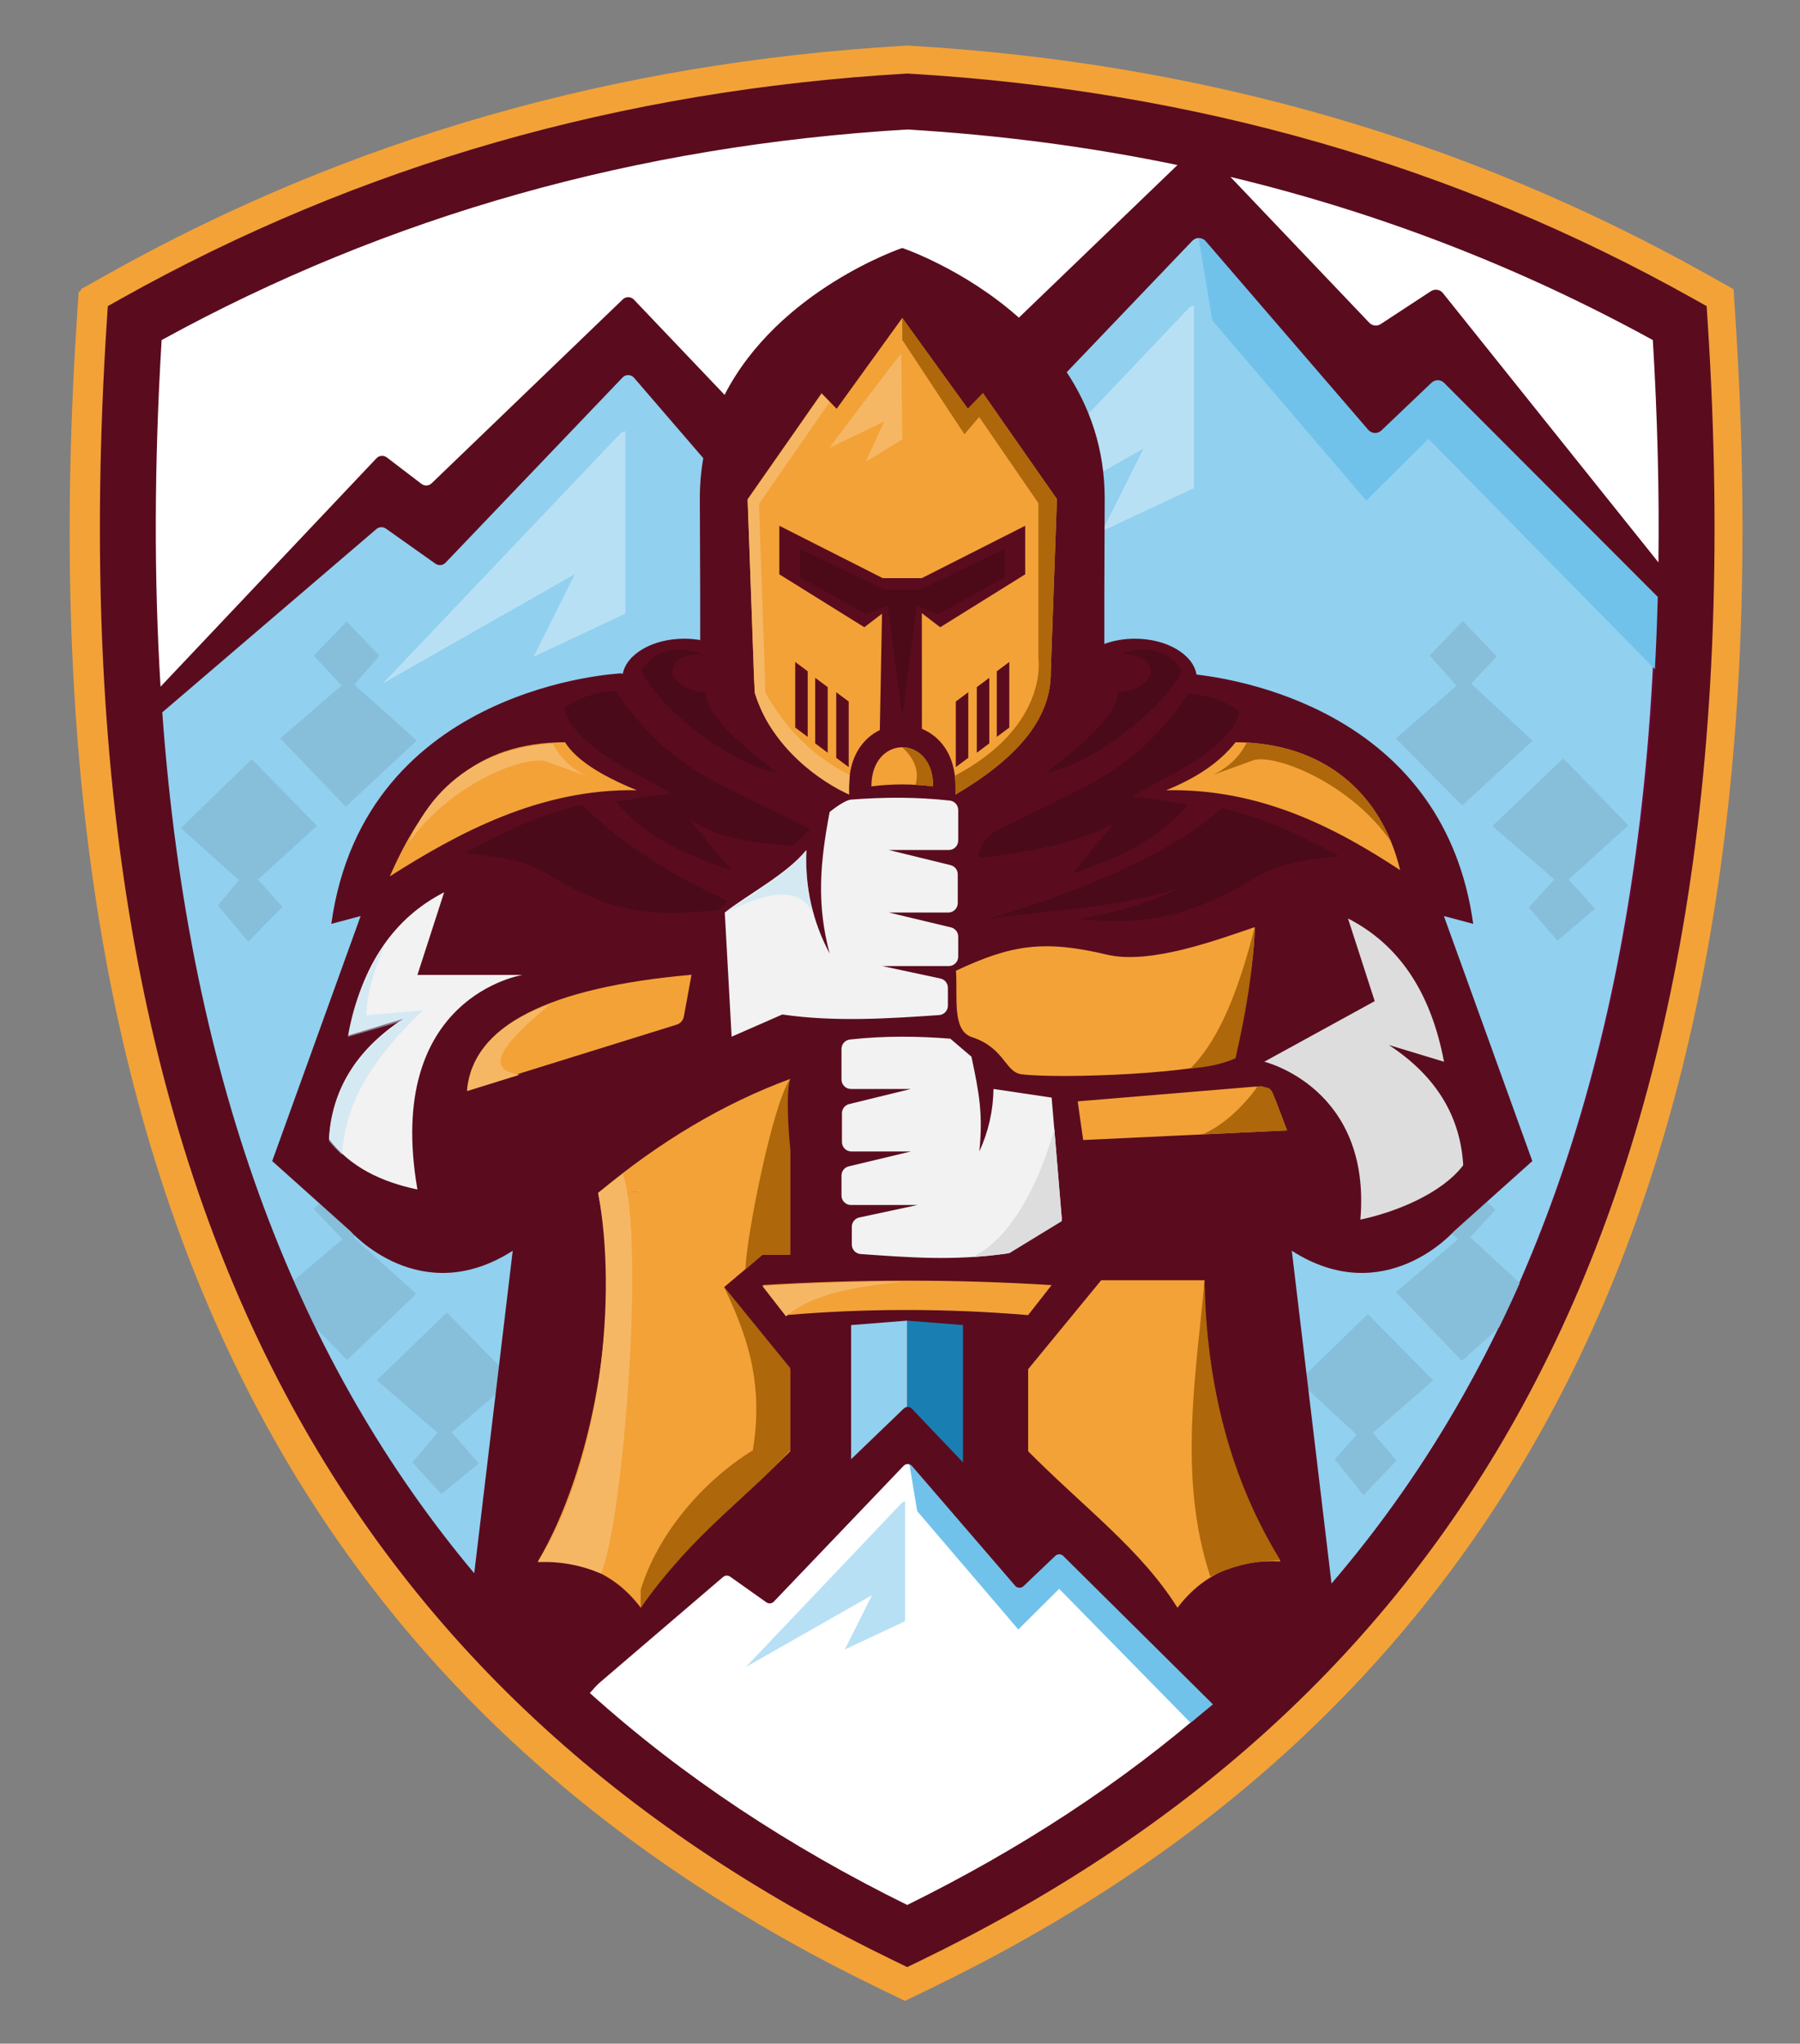<svg version="1.1" id="Denver" xmlns:serif="http://www.serif.com/"
	 xmlns="http://www.w3.org/2000/svg" xmlns:xlink="http://www.w3.org/1999/xlink" x="0px" y="0px" viewBox="0 0 951.193 1080"
	 style="enable-background:new 0 0 951.193 1080;" xml:space="preserve">
<rect x="0" y="0" width="951.193" height="1080" fill="#808080" stroke="none"/>
<g>
	<rect id="Artboard2" x="-60.587" style="fill:none;" width="1080" height="1080"/>
	<path style="fill-rule:evenodd;clip-rule:evenodd;fill:#91D0EF;" d="M165.774,459.167c11.584-22.727,32.391-43.534,32.391-43.534
		l19.156-18.165l7.927-17.505l-17.835-8.587l-11.902-9.578l7.609-12.22c0,0-3.963-12.55-4.294-13.541
		c-0.33-0.991-14.862-11.89-17.174-12.22c-2.312-0.33-20.147,9.908-20.807,12.22c-0.661,2.312-6.606,31.706-6.606,31.706
		l-19.486,21.138l-22.128,23.45l-17.011,21.138l-2.145,4.954l29.064,27.083l-10.899,12.891l19.926,23.77l2.533,110.973
		l10.569,74.642l66.716,113.615h27.743l22.128-31.706l13.541-42.743l-23.78-38.505l-91.817-65.725l-0.661-104.367l3.303-55.486
		L165.774,459.167z"/>
	<g>
		<defs>
			<rect id="SVGID_1_" x="-60.587" width="1080" height="1080"/>
		</defs>
		<clipPath id="SVGID_00000163752924492706191810000006940087990052710052_">
			<use xlink:href="#SVGID_1_"  style="overflow:visible;"/>
		</clipPath>
		<g style="clip-path:url(#SVGID_00000163752924492706191810000006940087990052710052_);">
			<g>
				<path style="fill-rule:evenodd;clip-rule:evenodd;fill:#91D0EF;" d="M478.21,55.127
					c147.987,8.657,284.136,47.503,408.235,117.08c30.902,476.783-138.779,722.147-408.235,852.396
					C208.754,894.354,39.072,648.99,69.974,172.207C194.073,102.63,330.223,63.784,478.21,55.127L478.21,55.127z"/>
				<path style="fill-rule:evenodd;clip-rule:evenodd;fill:#F3A238;" d="M479.934,25.658
					c152.602,8.928,292.978,49.054,420.947,120.8l13.985,7.841l1.037,15.998c31.976,493.366-146.019,746.104-424.846,880.883
					l-12.847,6.21l-12.847-6.21C186.535,916.401,8.54,663.663,40.517,170.297l1.037-15.998l13.984-7.841
					c127.97-71.746,268.345-111.872,420.948-120.8l1.724-0.1L479.934,25.658L479.934,25.658z M478.21,55.127
					c-147.987,8.657-284.137,47.503-408.236,117.08C39.072,648.99,208.754,894.354,478.21,1024.603
					C747.666,894.354,917.347,648.99,886.445,172.207C762.346,102.63,626.197,63.784,478.21,55.127L478.21,55.127z"/>
				<path style="fill:none;stroke:#700531;stroke-width:29.52;stroke-linecap:round;stroke-miterlimit:5;" d="M478.21,55.127
					c147.987,8.657,284.136,47.503,408.235,117.08c30.902,476.783-138.779,722.147-408.235,852.396
					C208.754,894.354,39.072,648.99,69.974,172.207C194.073,102.63,330.223,63.784,478.21,55.127L478.21,55.127z"/>
				<g>
					<polygon style="fill:#87BEDA;" points="184.583,651.862 219.913,683.768 183.468,718.661 148.211,682.661 					"/>
					<polygon style="fill:#87BEDA;enable-background:new    ;" points="149.202,479.294 131.119,497.624 115.183,478.427 
						131.367,459.167 					"/>
					<polygon style="fill:#87BEDA;" points="131.119,469.468 167.505,436.44 133.046,401.211 95.613,437.596 					"/>
					<polygon style="fill:#87BEDA;" points="220.211,391.358 182.725,426.284 148.128,390.284 184.17,359.073 					"/>
					<polygon style="fill:#87BEDA;" points="183.347,657.396 165.774,638.848 171.393,633.812 189.232,651.862 					"/>
					<polygon style="fill:#87BEDA;" points="165.798,346.523 183.138,328.44 200.477,346.523 183.798,365.761 					"/>
					<polygon style="fill:#87BEDA;" points="270.919,729.136 234.771,760.22 199.156,729.394 236.147,693.67 					"/>
					<polygon style="fill:#87BEDA;" points="253.046,773.431 233.174,789.45 217.927,772.771 235.037,752.789 					"/>
					<g>
						<polygon style="fill:#87BEDA;" points="774.454,651.532 737.725,682.826 772.514,719.156 810.59,684.943 						"/>
						<polygon style="fill:#87BEDA;" points="773.339,657.78 790.239,639.339 777.468,626.899 756.44,640.881 						"/>
					</g>
					<g>
						<polygon style="fill:#87BEDA;" points="790.973,346.912 772.927,365.935 755.498,346.427 773.009,328.193 						"/>
						<polygon style="fill:#87BEDA;" points="774.293,358.403 809.892,391.427 772.672,425.632 737.67,390.202 						"/>
						<polygon style="fill:#87BEDA;" points="860.477,436.22 825.248,468.037 788.697,436.55 826.128,400.771 						"/>
						<polygon style="fill:#87BEDA;" points="842.862,480.257 823.046,497.101 807.853,479.541 825.138,460.661 						"/>
					</g>
					<g>
						<polygon style="fill:#87BEDA;" points="720.578,761.514 757.321,729.477 722.815,694.458 686.312,729.89 						"/>
						<polygon style="fill:#87BEDA;" points="737.972,771.846 720.495,790.165 705.385,771.092 721.678,752.927 						"/>
					</g>
				</g>
				<path style="fill-rule:evenodd;clip-rule:evenodd;fill:#FFFFFF;" d="M479.981,759.305l-72.227,77.89l-20.536-14.279
					l-93.162,75.13l185.925,126.557l182.383-126.557l-105.35-94.164l-16.028,19.034L479.981,759.305z"/>
				<path style="fill-rule:evenodd;clip-rule:evenodd;fill:#B8E0F5;" d="M330.462,227.935v96.328l-48.534,22.827l21.858-43.68
					l-101.477,57.757l125.284-131.83C328.356,228.539,329.375,228.045,330.462,227.935z"/>
				<path style="fill-rule:evenodd;clip-rule:evenodd;fill:#B8E0F5;" d="M630.952,161.555v96.327l-48.534,22.827l21.858-43.679
					l-101.477,57.757l125.284-131.83C628.846,162.158,629.866,161.665,630.952,161.555z"/>
				<path style="fill-rule:evenodd;clip-rule:evenodd;fill:#70C2EB;" d="M632.91,122.744l7.758,46.654l81.306,95.168l32.871-32.665
					l119.828,121.892l8.851-33.134L754.845,185.051h-35.521C719.324,185.051,632.91,122.744,632.91,122.744z"/>
				<path style="fill-rule:evenodd;clip-rule:evenodd;fill:#FFFFFF;" d="M196.012,265.154L74.097,376.017l-1.3-208.932
					C198.181,91.703,335.011,58.669,479.413,53.653c149.726,9.374,287.549,45.103,410.65,113.432l8.06,159.332L758.217,178.163
					l-26.105,28.515l-92.269-105.097L486.105,238.269l-7.895,8.28l-36.718,33.628l-111.03-97.31l-101.653,97.31L196.012,265.154z"/>
				<path style="fill-rule:evenodd;clip-rule:evenodd;fill:#F3A238;" d="M481.137,24.185
					c152.602,8.927,292.978,49.053,420.947,120.8l13.985,7.84l1.037,15.999c31.976,493.365-146.019,746.103-424.846,880.882
					l-12.847,6.21l-12.847-6.21C187.739,914.927,9.744,662.189,41.72,168.824l1.037-15.999l13.985-7.84
					c127.969-71.747,268.345-111.873,420.947-120.8l1.724-0.101L481.137,24.185L481.137,24.185z M479.413,53.653
					c-147.987,8.657-284.137,47.503-408.236,117.08c-30.901,476.783,138.78,722.147,408.236,852.396
					C748.869,892.88,918.55,647.516,887.649,170.733C763.55,101.156,627.4,62.31,479.413,53.653L479.413,53.653z"/>
				<path style="fill-rule:evenodd;clip-rule:evenodd;fill:#5A0C1E;" d="M480.275,38.919
					c150.295,8.792,288.557,48.278,414.591,118.94l6.993,3.92l0.518,7.999c31.439,485.074-142.399,734.125-416.541,866.64
					l-6.423,3.105l-6.423-3.105C198.848,903.903,25.01,654.852,56.449,169.778l0.518-7.999l6.993-3.92
					C189.994,87.197,328.256,47.711,478.551,38.919l0.862-0.05L480.275,38.919L480.275,38.919z M622.223,87.216
					c-46.284-9.624-93.89-15.876-142.81-18.778c-142.567,8.458-273.975,45.363-394.01,111.28
					c-3.948,65.409-4.046,126.359-0.562,183.164l114.043-120.656c1.447-1.568,3.849-1.777,5.545-0.482l18.293,13.969
					c1.622,1.238,3.904,1.108,5.374-0.306l101.015-97.21c0.792-0.763,1.856-1.178,2.956-1.154c1.099,0.024,2.144,0.485,2.902,1.282
					l47.924,50.332c28.542-55.66,93.9-77.612,93.9-77.612s32.461,10.903,61.62,36.823
					C538.413,167.868,622.223,87.216,622.223,87.216z M876.379,297.202c0.475-37.471-0.489-76.607-2.957-117.484
					c-70.498-38.714-144.92-67.421-223.221-86.235l73.376,77.064c1.591,1.67,4.148,1.966,6.078,0.701l26.507-17.368
					c1.963-1.287,4.57-0.956,6.15,0.78L876.379,297.202L876.379,297.202z M703.632,836.834
					c103.489-120.693,166.443-288.071,172.4-521.406l-113.19-113.375c-1.863-1.566-4.606-1.481-6.369,0.198l-26.513,25.25
					c-0.948,0.903-2.224,1.377-3.53,1.312c-1.307-0.064-2.53-0.662-3.384-1.653l-85.901-99.722
					c-0.879-1.021-2.149-1.623-3.496-1.658c-0.203-0.005-0.405,0.003-0.605,0.023c-1.125,0.114-2.181,0.625-2.972,1.452
					L563.7,196.708c11.955,18.091,20.192,40.366,20.065,67.36c-0.194,40.91-0.224,63.633-0.194,76.232
					c4.771-1.765,10.289-2.773,16.168-2.773c16.865,0,30.768,8.301,32.546,18.95c28.431,3.317,131.098,22.794,146.22,131.744
					l-15.494-4.127l46.729,129.492l-41.361,37.052c0,0-36.622,41.792-85.738,10.341L703.632,836.834L703.632,836.834z
					 M311.683,894.683c49.547,44.652,105.875,81.502,167.73,112.021c59.122-29.17,113.195-64.125,161.123-106.147l-79.401-88.09
					l-22.168,12.397l-61.191-75.917l-65.94,79.317l-32.83-7.707L311.683,894.683L311.683,894.683z M85.748,376.456
					c14.347,198.57,73.242,345.606,164.853,454.959l20.344-170.436c-49.117,31.451-85.738-10.341-85.738-10.341l-41.361-37.052
					l46.729-129.492l-15.495,4.127c17.582-126.672,153.506-132.396,153.506-132.396l0.46,0.443
					c1.924-10.549,15.755-18.741,32.51-18.741c2.926,0,5.763,0.25,8.463,0.718c0.022-12.964-0.014-35.4-0.198-74.177
					c-0.036-7.695,0.607-15.006,1.822-21.946l-36.566-42.45c-0.761-0.883-1.859-1.404-3.025-1.434
					c-0.175-0.004-0.35,0.002-0.523,0.02c-0.973,0.099-1.887,0.541-2.571,1.256l-93.502,97.844
					c-1.204,1.259-3.038,1.607-4.588,0.955c-0.273-0.115-0.538-0.261-0.789-0.438l-26.121-18.503
					c-1.495-1.059-3.508-1.007-4.947,0.127L85.748,376.456L85.748,376.456z"/>
				<path style="fill-rule:evenodd;clip-rule:evenodd;fill:#3D0814;fill-opacity:0.5;" d="M325.358,364.986
					c29.374,43.749,57.269,49.17,102.811,73.286l-9.195,8.794c-21.814-1.822-37.766-3.234-54.958-14.299l22.508,27.269
					c-32.286-10.709-48.684-21.791-61.166-36.405c9.276-1.414,20.445-3.878,29.53-3.959c-11.96-7.962-28.214-14.5-40.761-24.467
					c-16.533-13.134-15.726-20.858-15.726-20.858C302.845,370.185,314.326,365.306,325.358,364.986L325.358,364.986z
					 M379.596,481.022c-35.916,3.219-55.019,2.478-90.935-19.568c-14.703-8.082-26.635-8.45-42.991-10.747
					c19.401-10.51,39.53-20.444,61.905-25.336c23.954,23.004,48.019,37.076,77.016,50.911L379.596,481.022z M627.825,366.651
					c11.032,0.321,22.512,5.199,26.957,9.362c0,0,0.806,7.724-15.727,20.858c-12.546,9.967-28.8,16.504-40.761,24.467
					c9.086,0.08,20.255,2.544,29.531,3.958c-12.483,14.615-28.88,25.696-61.167,36.406l22.508-27.27
					c-17.191,11.066-50.425,16.974-72.238,18.796c0.093-4.755,2.77-9.187,8.085-13.29C570.556,415.822,598.45,410.4,627.825,366.651
					L627.825,366.651z M568.997,485.747c19.418-3.006,37.523-8.261,54.016-16.28c-35.135,10.873-69.462,11.737-102.487,16.28
					c43.377-11.388,101.128-35.706,125.082-58.711c22.374,4.893,42.503,14.826,61.904,25.336
					c-16.355,2.298-28.288,2.666-42.991,10.747C628.606,485.166,604.913,488.966,568.997,485.747L568.997,485.747z M592.397,345.625
					c14.714-4.958,25.376-1.815,32.293,8.822c-9.973,20.761-48.713,50.052-71.985,53.994c9.641-7.85,37.38-27.55,38.004-42.54
					C612.809,364,614.41,345.625,592.397,345.625L592.397,345.625z M371.081,345.625c-22.014,0-20.412,18.375,1.688,20.276
					c0.623,14.99,28.362,34.69,38.003,42.54c-23.272-3.942-62.012-33.233-71.984-53.994
					C345.704,343.81,356.367,340.667,371.081,345.625L371.081,345.625z"/>
				<path style="fill-rule:evenodd;clip-rule:evenodd;fill:#197FB3;" d="M479.325,697.908v62.494l29.562,16.263v-76.408
					L479.325,697.908z"/>
				<path style="fill-rule:evenodd;clip-rule:evenodd;fill:#91D0EF;" d="M449.763,700.257v76.408l29.562-16.263v-62.494
					L449.763,700.257L449.763,700.257z"/>
				<path style="fill-rule:evenodd;clip-rule:evenodd;fill:#B8E0F5;" d="M478.308,793.424v63.294l-31.89,14.998l14.362-28.7
					l-66.677,37.95l82.32-86.621C476.924,793.82,477.594,793.496,478.308,793.424L478.308,793.424z"/>
				<path style="fill-rule:evenodd;clip-rule:evenodd;fill:#70C2EB;" d="M479.594,767.923l5.098,30.654l53.424,62.532l21.598-21.463
					l69.425,70.781l15.126-12.461l-84.551-89.104h-23.34L479.594,767.923L479.594,767.923z"/>
				<path style="fill-rule:evenodd;clip-rule:evenodd;fill:#5A0C1E;" d="M405.559,847.092c-0.2-0.085-0.394-0.192-0.578-0.322
					l-19.153-13.566c-1.096-0.777-2.572-0.739-3.627,0.093l-88.145,75.454c-1.241,0.979-3.026,0.839-4.1-0.321
					c-1.074-1.161-1.075-2.951-0.003-4.113l92.155-98.35c1.061-1.15,2.822-1.303,4.066-0.354l13.413,10.243
					c1.188,0.908,2.862,0.812,3.94-0.225l74.067-71.277c0.581-0.559,1.361-0.863,2.167-0.846c0.806,0.018,1.572,0.356,2.128,0.94
					l54.902,57.661c1.009,1.059,2.631,1.247,3.855,0.445l16.813-11.017c1.245-0.816,2.899-0.606,3.901,0.495l99.646,120.006
					c1.074,1.18,1.05,2.99-0.056,4.14c-1.105,1.15-2.913,1.246-4.134,0.219l-95.12-94.304c-1.182-0.994-2.922-0.94-4.04,0.125
					l-16.817,16.016c-0.601,0.573-1.41,0.873-2.239,0.832c-0.829-0.041-1.605-0.42-2.146-1.048l-54.486-63.253
					c-0.558-0.647-1.363-1.029-2.217-1.051c-0.129-0.003-0.257,0.001-0.384,0.014c-0.714,0.073-1.384,0.397-1.885,0.921
					l-68.559,71.742C408.041,847.315,406.696,847.57,405.559,847.092L405.559,847.092z"/>
				<path style="fill-rule:evenodd;clip-rule:evenodd;fill:#F3A238;" d="M336.54,417.617
					c-51.393-1.011-95.123,22.979-130.535,45.497c19.577-44.891,45.148-70.681,92.579-70.865
					C304.344,401.489,317.532,409.884,336.54,417.617L336.54,417.617z M616.25,417.617c14.947-6.073,27.749-14.024,36.673-25.368
					c45.828,0.184,76.976,26.063,86.979,67.601C705.687,437.331,665.906,416.606,616.25,417.617L616.25,417.617z M448.662,419.885
					c-30.876-18.202-50.681-39.072-50.328-64.799l-3.254-91.325l39.08-55.981l7.957,8.265l34.676-48.02l34.676,48.02l7.957-8.265
					l39.08,55.981l-3.255,91.325c0.354,25.727-19.451,46.597-50.327,64.799v-4.303c0-16.654-8.127-26.459-17.751-30.426
					l-0.049-79.633l-20.672-0.002l-1.521,80.298c-8.962,4.337-16.269,13.971-16.269,29.763L448.662,419.885L448.662,419.885z
					 M460.469,415.582c0-27.574,32.648-27.574,32.648,0C482.08,414.195,471.197,414.193,460.469,415.582z M365.411,515.125
					l-4.033,22.082c-0.369,2.02-1.829,3.668-3.789,4.278l-110.801,34.468C249.908,542.166,289.348,521.853,365.411,515.125
					L365.411,515.125z M569.492,582.032l93.055-7.743c5.061-0.421,9.789,2.56,11.589,7.309l5.976,15.761l-107.72,5.105
					L569.492,582.032L569.492,582.032z M543.296,694.985c-43.129-3.615-85.777-3.614-127.942,0L402.93,679.13
					c51.414-3.147,102.34-3.118,152.79,0L543.296,694.985L543.296,694.985z"/>
				<path style="fill-rule:evenodd;clip-rule:evenodd;fill:#F2F2F2;" d="M234.7,471.54l-14.118,43.677h55.589
					c0,0-73.237,11.215-55.589,113.384c-19.333-4.072-35.669-11.996-46.766-26.657c1.487-25.817,14.249-47.124,39.266-63.53
					l-29.118,8.824C191.137,509.223,208.703,484.848,234.7,471.54L234.7,471.54z"/>
				<path style="fill-rule:evenodd;clip-rule:evenodd;fill:#DDDDDE;" d="M712.336,485.383l14.118,43.677l-58.347,32.021
					c0,0,56.693,13.661,50.764,83.431c19.333-4.072,43.252-14.064,54.348-28.725c-1.487-25.817-14.248-47.124-39.265-63.53
					l29.118,8.824C755.899,523.066,738.333,498.691,712.336,485.383L712.336,485.383z"/>
				<path style="fill-rule:evenodd;clip-rule:evenodd;fill:#F2F2F2;" d="M383.002,482.241l3.618,65.611l26.788-11.736
					c27.867,4.066,56.448,2.12,82.836,0.318c2.625-0.178,4.663-2.358,4.663-4.989c0-2.922,0-6.648,0-9.443
					c0-2.358-1.647-4.395-3.953-4.889c-9.098-1.949-30.745-6.585-30.745-6.585h35.155c1.326,0,2.598-0.527,3.535-1.465
					c0.938-0.937,1.465-2.209,1.465-3.535c0-3.286,0-7.526,0-10.574c0-2.313-1.587-4.324-3.836-4.863
					c-9.394-2.249-32.789-7.85-32.789-7.85h31.388c1.326,0,2.598-0.527,3.535-1.465c0.938-0.937,1.465-2.209,1.465-3.535
					c0-4.51,0-11.053,0-15.196c0-2.302-1.573-4.308-3.81-4.856c-9.332-2.287-32.578-7.986-32.578-7.986h31.625c2.761,0,5-2.238,5-5
					c0-4.697,0-11.66,0-16.161c0-2.54-1.904-4.676-4.427-4.967c-17.391-1.938-34.782-1.87-52.174-0.518
					c-3.782,0.294-11.348,6.548-11.348,6.548c-5.226,27.549-6.825,49.064,0,74.805c-8.904-16.74-13.087-34.955-12.353-54.707
					C416.02,461.855,394.249,473.204,383.002,482.241L383.002,482.241z"/>
				<path style="fill-rule:evenodd;clip-rule:evenodd;fill:#F2F2F2;" d="M555.72,580.041l5.415,64.195l-29.231,18.156
					c-27.852,4.064-51.309,2.122-77.108,0.321c-2.622-0.181-4.656-2.36-4.656-4.988c0-2.923,0-6.651,0-9.447
					c0-2.358,1.647-4.395,3.953-4.889c9.098-1.949,30.745-6.585,30.745-6.585h-35.155c-1.326,0-2.598-0.527-3.535-1.465
					c-0.938-0.937-1.465-2.209-1.465-3.535c0-3.286,0-7.526,0-10.574c0-2.313,1.586-4.324,3.836-4.862
					c9.394-2.25,32.789-7.851,32.789-7.851H449.92c-1.326,0-2.598-0.527-3.535-1.465c-0.938-0.937-1.465-2.209-1.465-3.535
					c0-4.51,0-11.053,0-15.195c0-2.303,1.573-4.308,3.81-4.857c9.332-2.287,32.578-7.986,32.578-7.986h-31.625c-2.761,0-5-2.238-5-5
					c0-4.697,0-11.66,0-16.161c0-2.54,1.904-4.676,4.426-4.967c17.693-1.971,35.386-1.867,53.079-0.446l11.156,9.516
					c4.215,19.704,6.138,30.778,4.181,50.096c4.763-10.444,7.324-21.438,7.46-33.038L555.72,580.041L555.72,580.041z"/>
				<path style="fill-rule:evenodd;clip-rule:evenodd;fill:#F6B765;" d="M476.235,186.929l0.558,45.272l-19.297,11.758l9.813-21.263
					L438.237,236.7C438.237,236.7,475.67,186.991,476.235,186.929z"/>
				<path style="fill-rule:evenodd;clip-rule:evenodd;fill:#5A0C1E;" d="M411.836,277.851v25.66l44.908,27.966l13.82-10.594
					l-4.102-15.36L411.836,277.851L411.836,277.851z"/>
				<path style="fill-rule:evenodd;clip-rule:evenodd;fill:#5A0C1E;" d="M541.749,277.851v25.66l-44.907,27.966l-13.05-10.003
					l3.332-15.951L541.749,277.851L541.749,277.851z"/>
				<g>
					<defs>
						<path id="SVGID_00000152980988963259707340000016048063132681251216_" d="M569.492,582.032l2.9,20.432l107.72-5.105
							c0,0-4.809-12.686-7.403-19.527c-0.956-2.519-3.464-4.101-6.148-3.877C646.836,575.596,569.492,582.032,569.492,582.032
							L569.492,582.032z"/>
					</defs>
					<clipPath id="SVGID_00000085235072027898697470000017382888121177215922_">
						<use xlink:href="#SVGID_00000152980988963259707340000016048063132681251216_"  style="overflow:visible;"/>
					</clipPath>
					<g style="clip-path:url(#SVGID_00000085235072027898697470000017382888121177215922_);">
						<path style="fill-rule:evenodd;clip-rule:evenodd;fill:#AE670A;" d="M664.963,573.553c0,0-16.97,25.99-40.161,28.911
							c-23.191,2.921,21.124,0,21.124,0h34.186l7.037-7.037v-15.945L664.963,573.553z"/>
					</g>
				</g>
				<g>
					<defs>
						<path id="SVGID_00000006671293759683270460000014397047271743660469_" d="M616.25,417.617
							c14.947-6.073,27.749-14.024,36.673-25.368c45.828,0.184,76.976,26.063,86.979,67.601
							C705.687,437.331,665.906,416.606,616.25,417.617L616.25,417.617z"/>
					</defs>
					<clipPath id="SVGID_00000038405957279067106200000012838787003911992465_">
						<use xlink:href="#SVGID_00000006671293759683270460000014397047271743660469_"  style="overflow:visible;"/>
					</clipPath>
					<g style="clip-path:url(#SVGID_00000038405957279067106200000012838787003911992465_);">
						<path style="fill-rule:evenodd;clip-rule:evenodd;fill:#AE670A;" d="M661.205,387.095c-3.235,8.107-7.64,15.97-19.757,22.227
							l19.757-7.139c10.128-5.349,57.748,12.405,78.697,50.325c20.445,37.005-16.679-43.186-16.679-43.186L661.205,387.095z"/>
					</g>
				</g>
				<g>
					<defs>
						<path id="SVGID_00000087384536034284920640000008248553798792605599_" d="M476.793,434.498
							c-46.433-21.584-78.911-46.53-78.459-79.412l-3.254-91.325l39.08-55.981l7.957,8.265l34.676-48.02l34.676,48.02l7.957-8.265
							l39.08,55.981l-3.255,91.325C555.704,387.968,523.226,412.914,476.793,434.498z"/>
					</defs>
					<clipPath id="SVGID_00000010288235492465909720000010674076020464636078_">
						<use xlink:href="#SVGID_00000087384536034284920640000008248553798792605599_"  style="overflow:visible;"/>
					</clipPath>
					<g style="clip-path:url(#SVGID_00000010288235492465909720000010674076020464636078_);">
						<path style="fill-rule:evenodd;clip-rule:evenodd;fill:#AE670A;" d="M476.793,156.136v23.468l32.858,49.882l7.78-9.148
							l31.301,45.574v82.154c0,0,5.634,35.561-44.098,61.862c0.269,3.74,0.122,4.532,0.468,15.194l48.667-28.658l11.997-42.57
							l5.419-46.441v-47.601L476.793,156.136L476.793,156.136z"/>
					</g>
				</g>
				<path style="fill-rule:evenodd;clip-rule:evenodd;fill:#DDDDDE;" d="M557.154,596.483c0,0-13.048,53.165-43.195,67.791
					c6.467-0.373,12.935-1.036,19.402-2.001l27.774-16.966L557.154,596.483L557.154,596.483z"/>
				<path style="fill-rule:evenodd;clip-rule:evenodd;fill:#AE670A;" d="M476.793,394.902c6.97,6.408,8.902,13.185,7.022,19.859
					c3.142,0.148,6.25,0.4,9.302,0.821C493.068,402.491,486.227,395.309,476.793,394.902L476.793,394.902z"/>
				<path style="fill-rule:evenodd;clip-rule:evenodd;fill:#5A0C1E;" d="M526.746,354.75v34.662l6.602-4.918v-34.662L526.746,354.75
					z"/>
				<path style="fill-rule:evenodd;clip-rule:evenodd;fill:#5A0C1E;" d="M516.183,363.122v34.661l6.602-4.918v-34.661
					L516.183,363.122z"/>
				<path style="fill-rule:evenodd;clip-rule:evenodd;fill:#5A0C1E;" d="M505.076,370.728v34.662l6.602-4.918V365.81
					L505.076,370.728z"/>
				<path style="fill-rule:evenodd;clip-rule:evenodd;fill:#5A0C1E;" d="M426.824,354.75v34.662l-6.602-4.918v-34.662
					L426.824,354.75z"/>
				<path style="fill-rule:evenodd;clip-rule:evenodd;fill:#5A0C1E;" d="M437.387,363.122v34.661l-6.602-4.918v-34.661
					L437.387,363.122z"/>
				<path style="fill-rule:evenodd;clip-rule:evenodd;fill:#5A0C1E;" d="M448.494,370.728v34.662l-6.602-4.918V365.81
					L448.494,370.728z"/>
				<path style="fill-rule:evenodd;clip-rule:evenodd;fill:#F3A238;" d="M505.157,512.987c29.476-13.858,46.68-16.365,79.819-8.49
					c22.641,5.38,57.667-7.61,78.079-14.55c0.041,22.367-10.57,69.179-10.57,69.179c-16.357,8.32-92.539,11.141-112.673,8.581
					c-8.733-1.11-8.873-13.928-26.199-19.626C502.857,544.544,506.181,526.919,505.157,512.987L505.157,512.987z"/>
				<path style="fill-rule:evenodd;clip-rule:evenodd;fill:#F3A238;" d="M636.537,676.56
					c-4.247,52.166,11.945,101.266,40.083,148.575c-21.981-1.079-40.5,6.155-54.385,24.507
					c-19.42-30.834-48.155-51.841-78.909-82.675v-43.433l38.587-46.974L636.537,676.56L636.537,676.56z"/>
				<path style="fill-rule:evenodd;clip-rule:evenodd;fill:#F3A238;" d="M316.064,630.414
					c12.992,62.853-3.686,147.412-31.825,194.721c21.982-1.079,40.5,6.155,54.386,24.507c19.42-30.834,48.155-51.841,78.909-82.675
					v-43.433l-34.906-43.293l20.302-17.186h14.604v-55.833C385.869,621.965,351.616,631.217,316.064,630.414L316.064,630.414z"/>
				<path style="fill-rule:evenodd;clip-rule:evenodd;fill:#F3A238;" d="M316.064,630.413c33.318,0.054,66.853-3.368,101.47-24.091
					c-5.723-12.763-4.642-24.676,0-36.143C382.416,583.135,348.592,603.208,316.064,630.413z"/>
				<path style="fill-rule:evenodd;clip-rule:evenodd;fill:#AE670A;" d="M636.564,676.78
					c-4.963,52.444-13.894,105.023,3.022,156.373c11.143-5.254,23.238-8.602,37.034-8.55
					C649.919,781.218,637.465,731.202,636.564,676.78z"/>
				<path style="fill-rule:evenodd;clip-rule:evenodd;fill:#AE670A;" d="M338.546,849.642
					c28.924-40.562,55.253-57.102,78.988-83.214v-43.525l-35.004-42.965c10.869,23.013,21.517,48.877,15.3,86.49
					c-27.153,16.804-50.484,44.841-59.284,73.77V849.642L338.546,849.642z"/>
				<path style="fill-rule:evenodd;clip-rule:evenodd;fill:#AE670A;" d="M417.534,570.179c-2.756,9.637,0,36.051,0,36.051v56.819
					h-14.619l-9.006,7.693C394.441,653.483,408.141,583.893,417.534,570.179L417.534,570.179z"/>
				<g>
					<defs>
						<path id="SVGID_00000054248685426755932480000006271979679434138547_" d="M334.792,418.278
							c-14.947-6.073-27.749-14.024-36.673-25.369c-45.828,0.184-76.976,26.063-86.979,67.601
							C245.355,437.991,285.136,417.266,334.792,418.278z"/>
					</defs>
					<clipPath id="SVGID_00000038376318760082789720000009912538069896106112_">
						<use xlink:href="#SVGID_00000054248685426755932480000006271979679434138547_"  style="overflow:visible;"/>
					</clipPath>
					<g style="clip-path:url(#SVGID_00000038376318760082789720000009912538069896106112_);">
						<path style="fill-rule:evenodd;clip-rule:evenodd;fill:#F6B765;" d="M289.837,387.755c3.235,8.107,7.64,15.97,19.757,22.227
							l-19.757-7.139c-10.128-5.348-57.748,12.405-78.697,50.325c-20.445,37.005,16.679-43.186,16.679-43.186L289.837,387.755z"/>
					</g>
				</g>
				<path style="fill-rule:evenodd;clip-rule:evenodd;fill:#F6B765;" d="M290.513,530.823
					c-21.319,17.862-37.239,33.875-15.944,37.149l-27.779,8.641C248.92,557.318,261.229,541.321,290.513,530.823z"/>
				<path style="fill-rule:evenodd;clip-rule:evenodd;fill:#F6B765;" d="M284.242,825.524
					c33.648-53.411,42.049-141.625,31.822-195.11l13.061-10.036c11.946,33.967,0.086,185.088-11.589,211.179
					C307.001,827.107,295.925,825.002,284.242,825.524z"/>
				<path style="fill-rule:evenodd;clip-rule:evenodd;fill:#F6B765;" d="M434.193,208.214l4.211,4.211l-37.333,53.838l3.414,99.842
					c10.881,19.464,25.647,34.018,44.59,43.523c-0.363,3.419-0.501,6.838-0.407,10.257c-14.472-6.475-40.787-24.224-49.874-53.78
					L395.082,264.2L434.193,208.214L434.193,208.214z"/>
				<path style="fill-rule:evenodd;clip-rule:evenodd;fill:#B8E0F5;fill-opacity:0.5;" d="M203.392,498.743
					c-8.715,13.886-16.633,29.464-19.51,49.189l27.847-8.076c-25.489,17.047-36.703,38.519-37.91,63.093
					c2.345,2.856,4.641,5.214,6.906,7.275c1.976-29.786,17.843-52.12,42.644-76.321l-29.719,2.648
					C193.762,523.53,198.653,511.147,203.392,498.743L203.392,498.743z"/>
				<path style="fill-rule:evenodd;clip-rule:evenodd;fill:#B8E0F5;fill-opacity:0.5;" d="M426.297,449.368
					c-6.455,8.678-21.491,18.471-43.292,33.309c25.254-13.354,39.562-12.774,46.389-0.819
					C426.68,471.252,425.681,460.418,426.297,449.368L426.297,449.368z"/>
				<path style="fill-rule:evenodd;clip-rule:evenodd;fill:#F6B765;" d="M476.793,677.441c-24.884,2.374-48.073,6.496-61.438,18.204
					l-12.422-15.96C428.406,678.084,453.104,677.258,476.793,677.441L476.793,677.441z"/>
				<path style="fill-rule:evenodd;clip-rule:evenodd;fill:#AE670A;" d="M663.055,489.947
					c-8.059,31.702-18.212,59.026-33.967,74.636c7.692-0.47,16.124-1.981,23.816-5.316
					C658.351,535.178,662.423,511.743,663.055,489.947L663.055,489.947z"/>
				<path style="fill-rule:evenodd;clip-rule:evenodd;fill:#4C0A19;" d="M476.793,378.566l-7.729-58.545l-11.107,4.649
					l-35.386-19.63v-15.093l44.995,21.694h18.453l44.996-21.694v15.093l-35.386,19.63l-11.107-4.649L476.793,378.566
					L476.793,378.566z"/>
			</g>
		</g>
	</g>
</g>
</svg>
